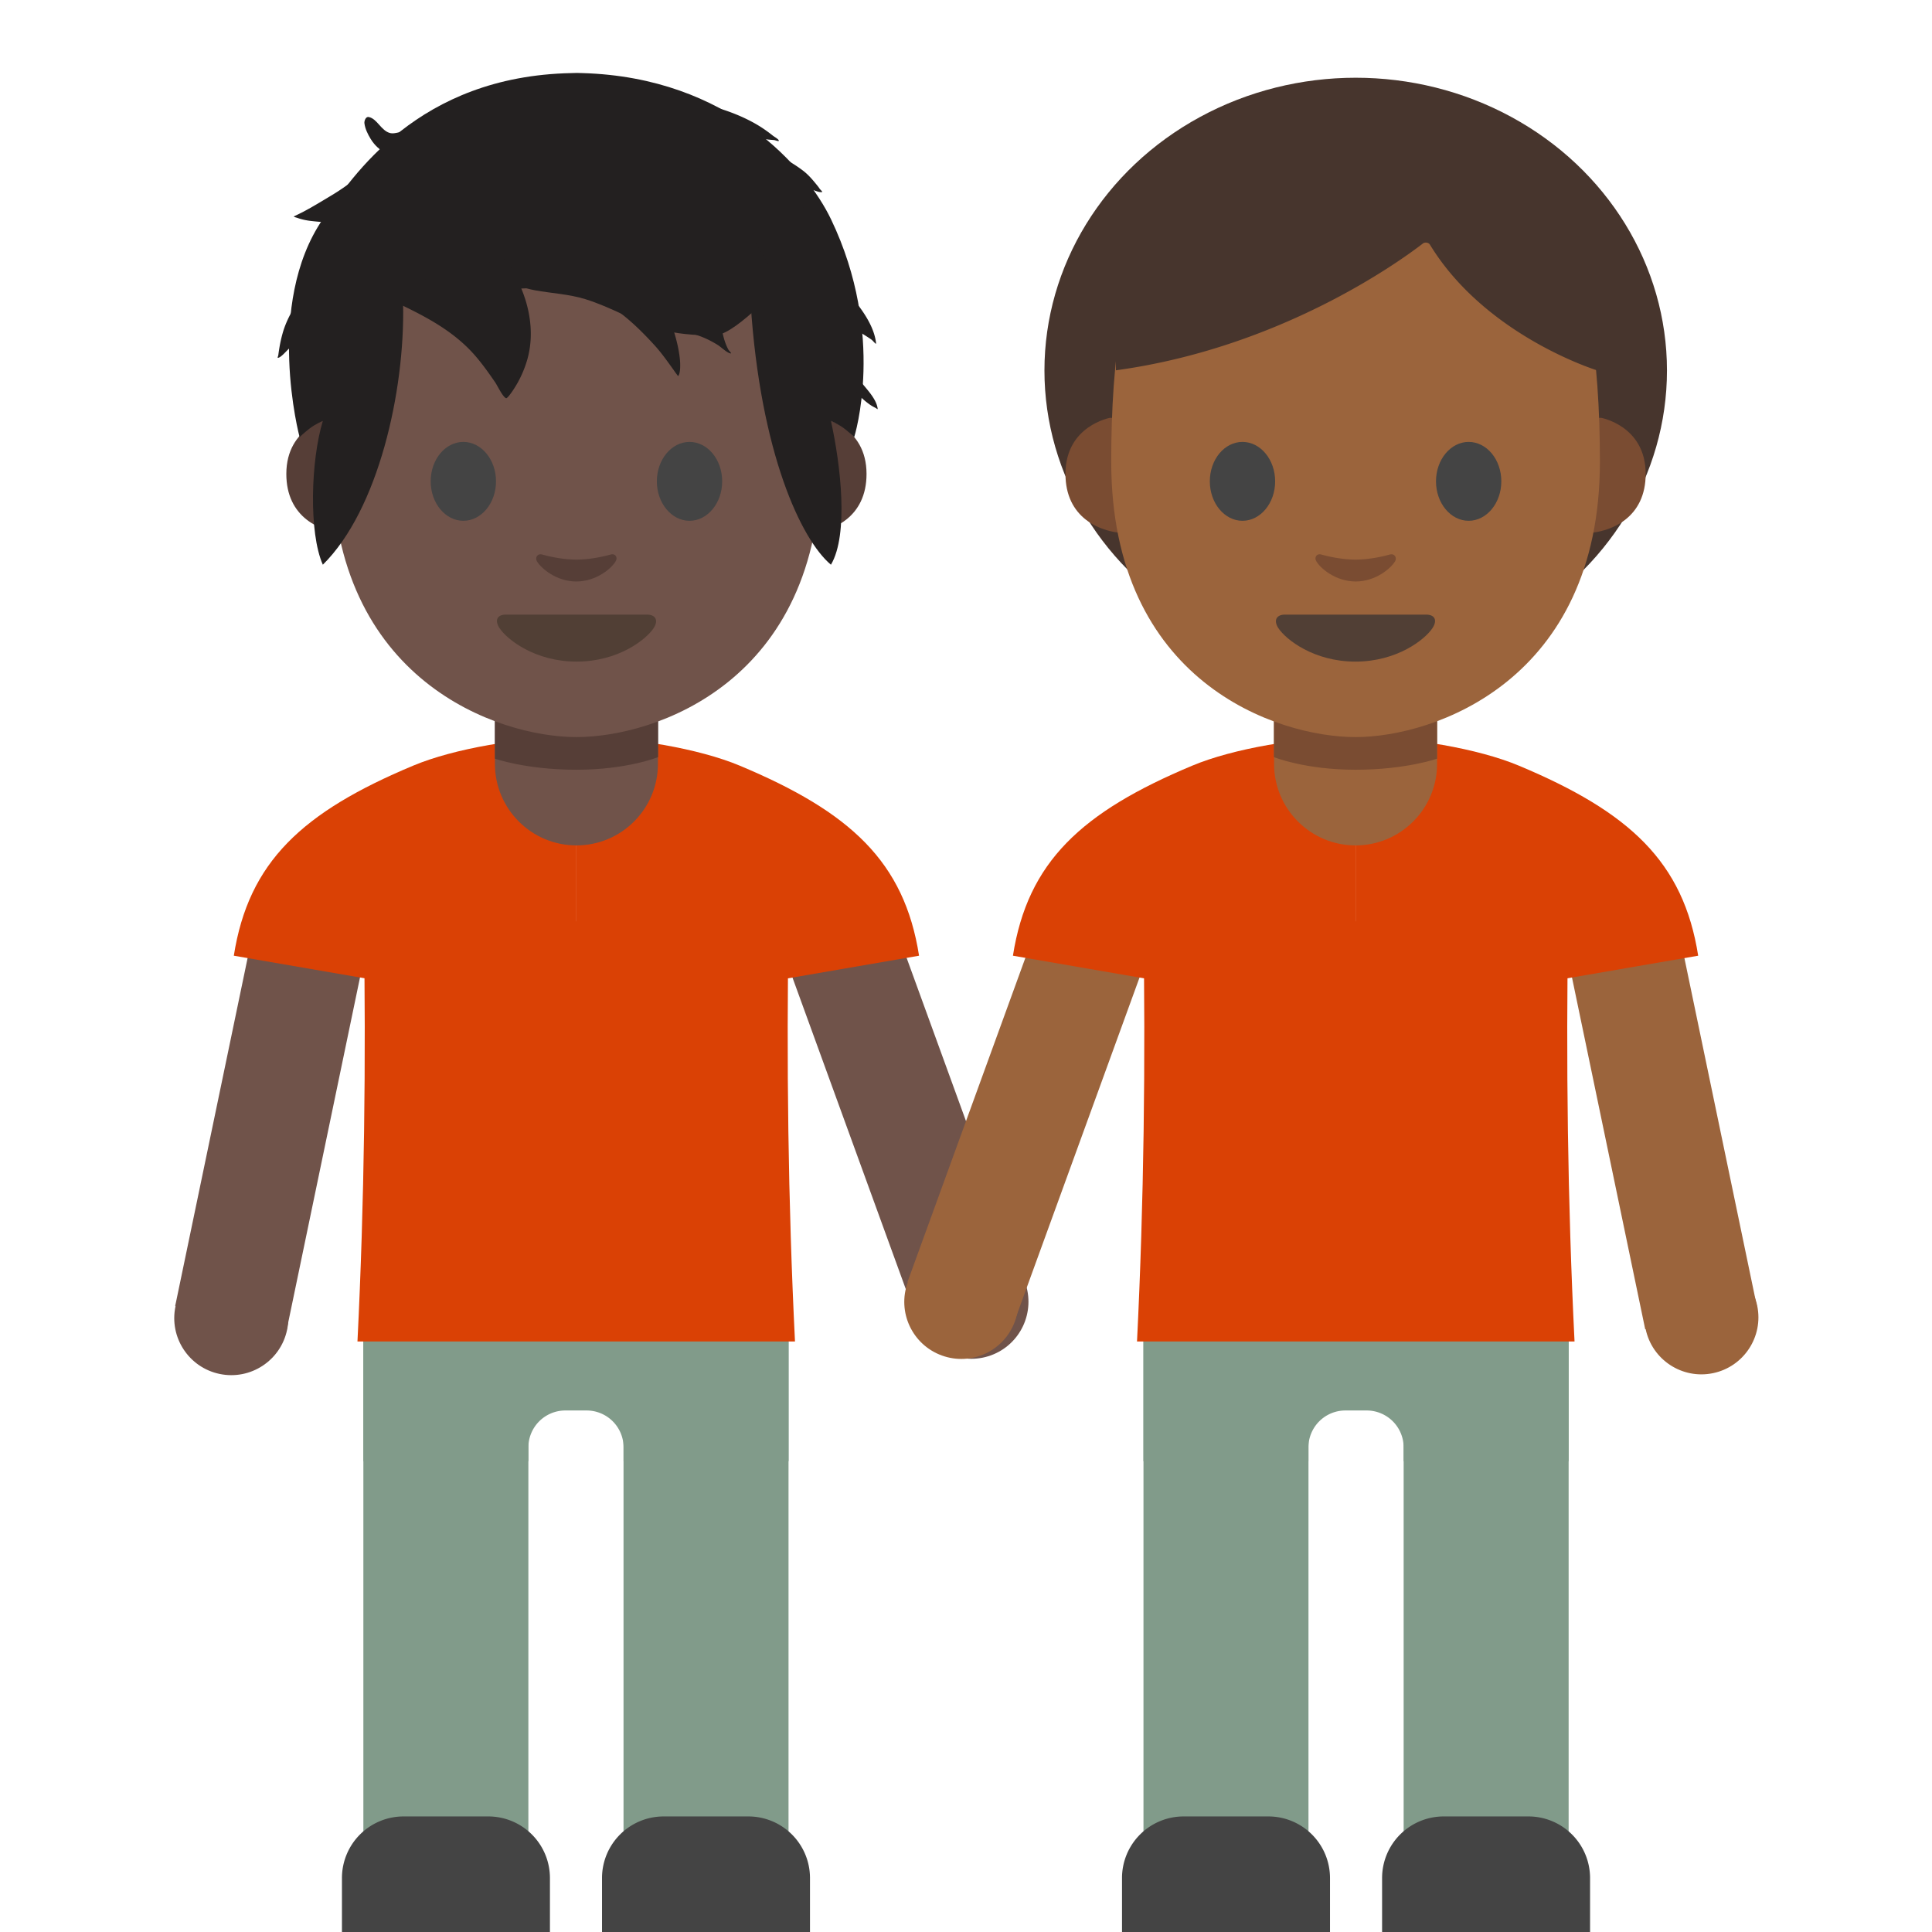 <svg xmlns="http://www.w3.org/2000/svg" fill-rule="evenodd" stroke-linejoin="round" stroke-miterlimit="1.414" clip-rule="evenodd" viewBox="0 0 128 128"><ellipse cx="64" cy="45.9" fill="#47352d" rx="42" ry="39.5" transform="matrix(.491 0 0 .491 58.395 2.008)"/><path fill="#70534a" d="M51.68 62.502l7.097-2.583 9.102 25.02-7.099 2.581z"/><circle cx="78.29" cy="84.276" r="3.7" fill="#70534a" transform="rotate(-19.99 72.712 130.33) scale(1.021)"/><path fill="#70534a" d="M17.03 60.466l7.394 1.54-5.423 26.064-7.395-1.54z"/><circle cx="78.29" cy="84.276" r="3.7" fill="#70534a" transform="rotate(11.755 41.394 -227.133) scale(1.021)"/><path fill="#da4105" fill-rule="nonzero" d="M38.19 48.834c3.695-.01 8.148.775 10.81 1.889 7.356 3.078 10.914 6.379 11.89 12.595l-22.7 3.918V48.834z"/><path fill="#da4105" fill-rule="nonzero" d="M38.19 48.834c-3.694-.01-8.147.775-10.809 1.889-7.356 3.078-10.914 6.379-11.89 12.595l22.7 3.918V48.834z"/><path fill="#819b8a" d="M24.074 80.945h10.932v46.667H24.074z"/><path fill="#444" fill-rule="nonzero" d="M36.435 128h-13.78v-3.573a4.082 4.082 0 014.083-4.083h5.614a4.082 4.082 0 014.083 4.083V128z"/><path fill="#819b8a" d="M41.31 80.932h10.932v46.666H41.31z"/><path fill="#444" fill-rule="nonzero" d="M39.885 128h13.779v-3.573a4.082 4.082 0 00-4.083-4.083h-5.614a4.082 4.082 0 00-4.082 4.083V128z"/><path fill="#70534a" fill-rule="nonzero" d="M38.19 56.01c-2.98 0-5.4-2.42-5.4-5.4v-4.613h10.8v4.613c0 2.98-2.42 5.4-5.4 5.4z"/><path fill="#563e37" fill-rule="nonzero" d="M43.6 50.161s-2.062.837-5.4.837c-3.337 0-5.41-.735-5.41-.735v-5.297c0-1.42.94-2.95 2.359-2.95h6.103c1.42 0 2.348 1.439 2.348 2.858v5.287zM54.43 27.675s2.98.52 2.98 3.726c0 2.827-2.174 3.95-4.348 3.95v-7.666h1.368v-.01zm-32.48 0s-2.98.52-2.98 3.726c0 2.827 2.175 3.95 4.349 3.95v-7.666H21.95v-.01z"/><path fill="#70534a" fill-rule="nonzero" d="M38.19 6.669c-12.83 0-16.188 9.952-16.188 23.925 0 14.494 10.995 18.24 16.188 18.24 5.194 0 16.189-3.644 16.189-18.24C54.389 16.621 51.03 6.67 38.19 6.67z"/><path fill="#444" fill-rule="nonzero" d="M32.862 31.89c0 1.44-.97 2.614-2.164 2.614-1.194 0-2.164-1.174-2.164-2.613 0-1.45.97-2.613 2.164-2.613 1.194 0 2.164 1.173 2.164 2.613m10.656 0c0 1.439.97 2.613 2.164 2.613 1.194 0 2.164-1.174 2.164-2.613 0-1.45-.97-2.613-2.164-2.613-1.194 0-2.164 1.173-2.164 2.613"/><path fill="#513f35" fill-rule="nonzero" d="M42.875 40.72h-9.37c-.54 0-.765.357-.408.898.5.755 2.348 2.215 5.103 2.215 2.756 0 4.604-1.46 5.104-2.215.347-.531.112-.898-.429-.898z"/><path fill="#563e37" fill-rule="nonzero" d="M40.456 36.739c-.796.224-1.623.337-2.266.337s-1.47-.113-2.266-.337c-.337-.092-.48.224-.357.439.255.449 1.276 1.347 2.613 1.347 1.347 0 2.368-.898 2.613-1.347.143-.215 0-.531-.337-.44z"/><path fill="#232020" fill-rule="nonzero" d="M38.578 4.842s-.255-.01-.357-.01c-.112 0-.357.01-.357.01-10.165.202-14.509 6.814-16.475 9.677-3.887 5.662-1.54 14.442-1.54 14.442s.224-.224.622-.54c.429-.338.918-.532.918-.532-.797 2.6-.942 7.413 0 9.525 3.68-3.635 5.44-11.504 5.318-17.277 8.25-1.981 19.812-.825 23.027 0 .647 9.874 3.346 15.623 5.318 17.277 1.186-2.002.641-6.63 0-9.525 0 0 .48.194.919.531.408.317.622.541.622.541s2.148-6.766-1.54-14.442C53.45 11.187 48.3 5.118 38.577 4.842z"/><path fill="#819b8a" fill-rule="nonzero" d="M52.245 80.945H24.074v15.862h10.932v-.919a2.451 2.451 0 012.44-2.44h1.428a2.451 2.451 0 012.44 2.44v.919h10.931V80.945z"/><path fill="#da4105" d="M52.248 61.041c-.147 9.27-.038 18.547.422 27.835H38.16V61.041h14.088zm-28.143 0H38.16v27.835H23.683c.46-9.288.569-18.565.422-27.835z"/><path fill="#232020" d="M24.923 19.403c2.138 1.047 4.363 1.948 6.094 3.666.68.673 1.253 1.481 1.792 2.266.144.209.489.951.718 1.047.08.033.38-.407.412-.452a7.25 7.25 0 00.959-1.986c.713-2.315-.064-4.867-1.464-6.801"/><path fill="#232020" d="M33.28 18.574c.714.242 1.429.524 2.173.66 1.113.203 2.234.249 3.324.585 1.683.518 3.185 1.447 4.863 1.967 1.154.358 2.385.413 3.584.452 1.385.045 3.835-2.843 5.019-3.664"/><path fill="#232020" d="M39.128 19.562c1.698.742 3.008 1.966 4.247 3.324.377.413.703.862 1.03 1.314.114.158.228.317.34.477l.177.239c.172-.157.149-.808.13-1.032-.084-.983-.393-1.937-.711-2.864M26.13 9.543c-.456.35-.795.803-1.222 1.183-.868.774-1.9 1.588-2.887 2.184-.642.387-1.293.784-1.955 1.135-.08.043-.603.296-.603.296.012.038.2.08.237.094.274.1.564.162.854.198 1.148.137 2.635.225 3.713-.266M44.438 6.67c1.841 0 4.022.618 5.622 1.534.411.235.784.496 1.154.791.076.061.357.216.382.31.03.103-.215-.017-.323-.026-.155-.013-.312-.024-.467-.044a26.136 26.136 0 00-2.103-.195c-.09-.004-.354-.047-.27-.013 1.688.686 3.273 1.148 4.758 2.27.328.248.597.553.855.87.09.11.181.217.258.336.05.075.231.215.143.225-.2.023-.453-.112-.656-.159a17.317 17.317 0 00-1.645-.307c-.24-.03-.48-.055-.72-.077-.11-.01-.392-.098-.332-.006.708 1.074 2.313 1.57 3.317 2.317.512.382.8.965 1.1 1.51.152.275.401.66.431.976.005.057-.115-.002-.172-.007a6.398 6.398 0 01-.4-.048c-.48-.07-.95-.183-1.429-.26-.077-.013-.39-.103-.45-.065-.044.027.272.431.28.44.421.5.998.83 1.444 1.303 1.053 1.121 2.658 2.783 2.826 4.394.014.13-.2-.164-.306-.239-.205-.147-.422-.275-.633-.413-.778-.51-1.464-1.118-2.359-1.413-.07-.024-.814-.245-.86-.098-.166.524.515 1.493.81 1.888.756 1.022 1.63 1.95 2.43 2.94.368.457.958 1.068 1.026 1.685.005.054-.099-.045-.147-.069a2.574 2.574 0 01-.38-.219 5.367 5.367 0 01-.765-.664c-.774-.824-1.472-1.734-2.257-2.544"/><path fill="#232020" d="M30.119 7.04c-1.062.554-2.048 1.273-3.214 1.591-.27.073-.758.253-1.038.19-.615-.139-.871-.959-1.438-1.068-.214-.041-.301.281-.286.407.044.371.224.733.416 1.047.532.87 1.393 1.189 2.33 1.465"/><g><path fill="#232020" d="M21.17 17.677c-.772 1.482-1.967 2.738-2.438 4.376a8.728 8.728 0 00-.227 1.023 9.578 9.578 0 00-.065.446c-.007.062-.08.196-.018.186.215-.034.562-.475.742-.625.569-.477 1.113-1.01 1.784-1.344"/></g><g><path fill="#232020" d="M45.508 22.038c.735.127 1.414.425 2.046.818.222.137.602.521.852.559.103.016-.111-.176-.16-.268a3.777 3.777 0 01-.228-.545c-.181-.534-.212-1.173-.593-1.616"/></g><g><path fill="#9b643c" d="M76.32 62.502l-7.098-2.583-9.1 25.02 7.097 2.581z"/><circle cx="78.29" cy="84.276" r="3.7" fill="#9b643c" transform="scale(-1.021 1.021) rotate(-19.99 8.535 483.47)"/></g><g><path fill="#9b643c" d="M110.97 60.466l-7.395 1.54L109 88.07l7.395-1.54z"/><circle cx="78.29" cy="84.276" r="3.7" fill="#9b643c" transform="matrix(-.999 .208 .208 .999 173.406 -13.197)"/></g><g><path fill="#da4105" fill-rule="nonzero" d="M89.81 48.834c-3.696-.01-8.148.775-10.81 1.889-7.356 3.078-10.914 6.379-11.891 12.595l22.7 3.918V48.834z"/></g><g><path fill="#da4105" fill-rule="nonzero" d="M89.81 48.834c3.694-.01 8.147.775 10.809 1.889 7.356 3.078 10.914 6.379 11.89 12.595l-22.7 3.918V48.834z"/></g><g><path fill="#819b8a" d="M103.926 80.945H92.995v46.667h10.931z"/></g><g><path fill="#444" fill-rule="nonzero" d="M91.566 128h13.78v-3.573a4.082 4.082 0 00-4.084-4.083H95.65a4.082 4.082 0 00-4.083 4.083V128z"/></g><g><path fill="#819b8a" d="M86.69 80.932H75.758v46.666H86.69z"/></g><g><path fill="#444" fill-rule="nonzero" d="M88.116 128h-13.78v-3.573a4.082 4.082 0 014.083-4.083h5.614a4.082 4.082 0 014.083 4.083V128z"/></g><g><path fill="#9b643c" fill-rule="nonzero" d="M89.81 56.01c2.98 0 5.4-2.42 5.4-5.4v-4.613h-10.8v4.613c0 2.98 2.42 5.4 5.4 5.4z"/></g><g><path fill="#7a4c32" fill-rule="nonzero" d="M84.4 50.161s2.062.837 5.4.837c3.338 0 5.41-.735 5.41-.735v-5.297c0-1.42-.94-2.95-2.358-2.95h-6.104c-1.419 0-2.348 1.439-2.348 2.858v5.287z"/></g><g><path fill="#7a4c32" fill-rule="nonzero" d="M73.57 27.675s-2.98.52-2.98 3.726c0 2.827 2.174 3.95 4.349 3.95v-7.666H73.57v-.01zm32.48 0s2.98.52 2.98 3.726c0 2.827-2.174 3.95-4.348 3.95v-7.666h1.367v-.01z"/></g><g><path fill="#9b643c" fill-rule="nonzero" d="M89.81 6.669c12.83 0 16.188 9.952 16.188 23.925 0 14.494-10.995 18.24-16.188 18.24s-16.188-3.644-16.188-18.24C73.612 16.621 76.97 6.67 89.81 6.67z"/></g><g><path fill="#444" fill-rule="nonzero" d="M95.138 31.89c0 1.44.97 2.614 2.164 2.614 1.194 0 2.164-1.174 2.164-2.613 0-1.45-.97-2.613-2.164-2.613-1.194 0-2.164 1.173-2.164 2.613m-10.656 0c0 1.439-.97 2.613-2.164 2.613-1.194 0-2.164-1.174-2.164-2.613 0-1.45.97-2.613 2.164-2.613 1.194 0 2.164 1.173 2.164 2.613"/></g><g><path fill="#513f35" fill-rule="nonzero" d="M85.125 40.72h9.37c.541 0 .766.357.408.898-.5.755-2.347 2.215-5.103 2.215s-4.603-1.46-5.104-2.215c-.347-.531-.112-.898.43-.898z"/></g><g><path fill="#7a4c32" fill-rule="nonzero" d="M87.544 36.739c.796.224 1.623.337 2.266.337s1.47-.113 2.266-.337c.337-.092.48.224.357.439-.255.449-1.276 1.347-2.613 1.347-1.347 0-2.368-.898-2.613-1.347-.143-.215 0-.531.337-.44z"/></g><g><path fill="#819b8a" fill-rule="nonzero" d="M75.755 80.945h28.171v15.862H92.995v-.919a2.451 2.451 0 00-2.44-2.44h-1.429a2.451 2.451 0 00-2.44 2.44v.919h-10.93V80.945z"/></g><g><path fill="#da4105" d="M75.752 61.041c.147 9.27.038 18.547-.422 27.835h14.51V61.041H75.752zm28.143 0H89.84v27.835h14.477c-.46-9.288-.569-18.565-.422-27.835z"/></g><g><path fill="#47352d" fill-rule="nonzero" d="M94.262 16.139c-1.586 1.223-9.469 6.912-20.331 8.395V12.87s4.687-7.452 15.938-7.452c11.25 0 15.942 7.64 15.942 7.64v11.479s-7.372-2.265-11.073-8.325c-.048-.085-.155-.14-.271-.14a.341.341 0 00-.205.066z"/></g></svg>